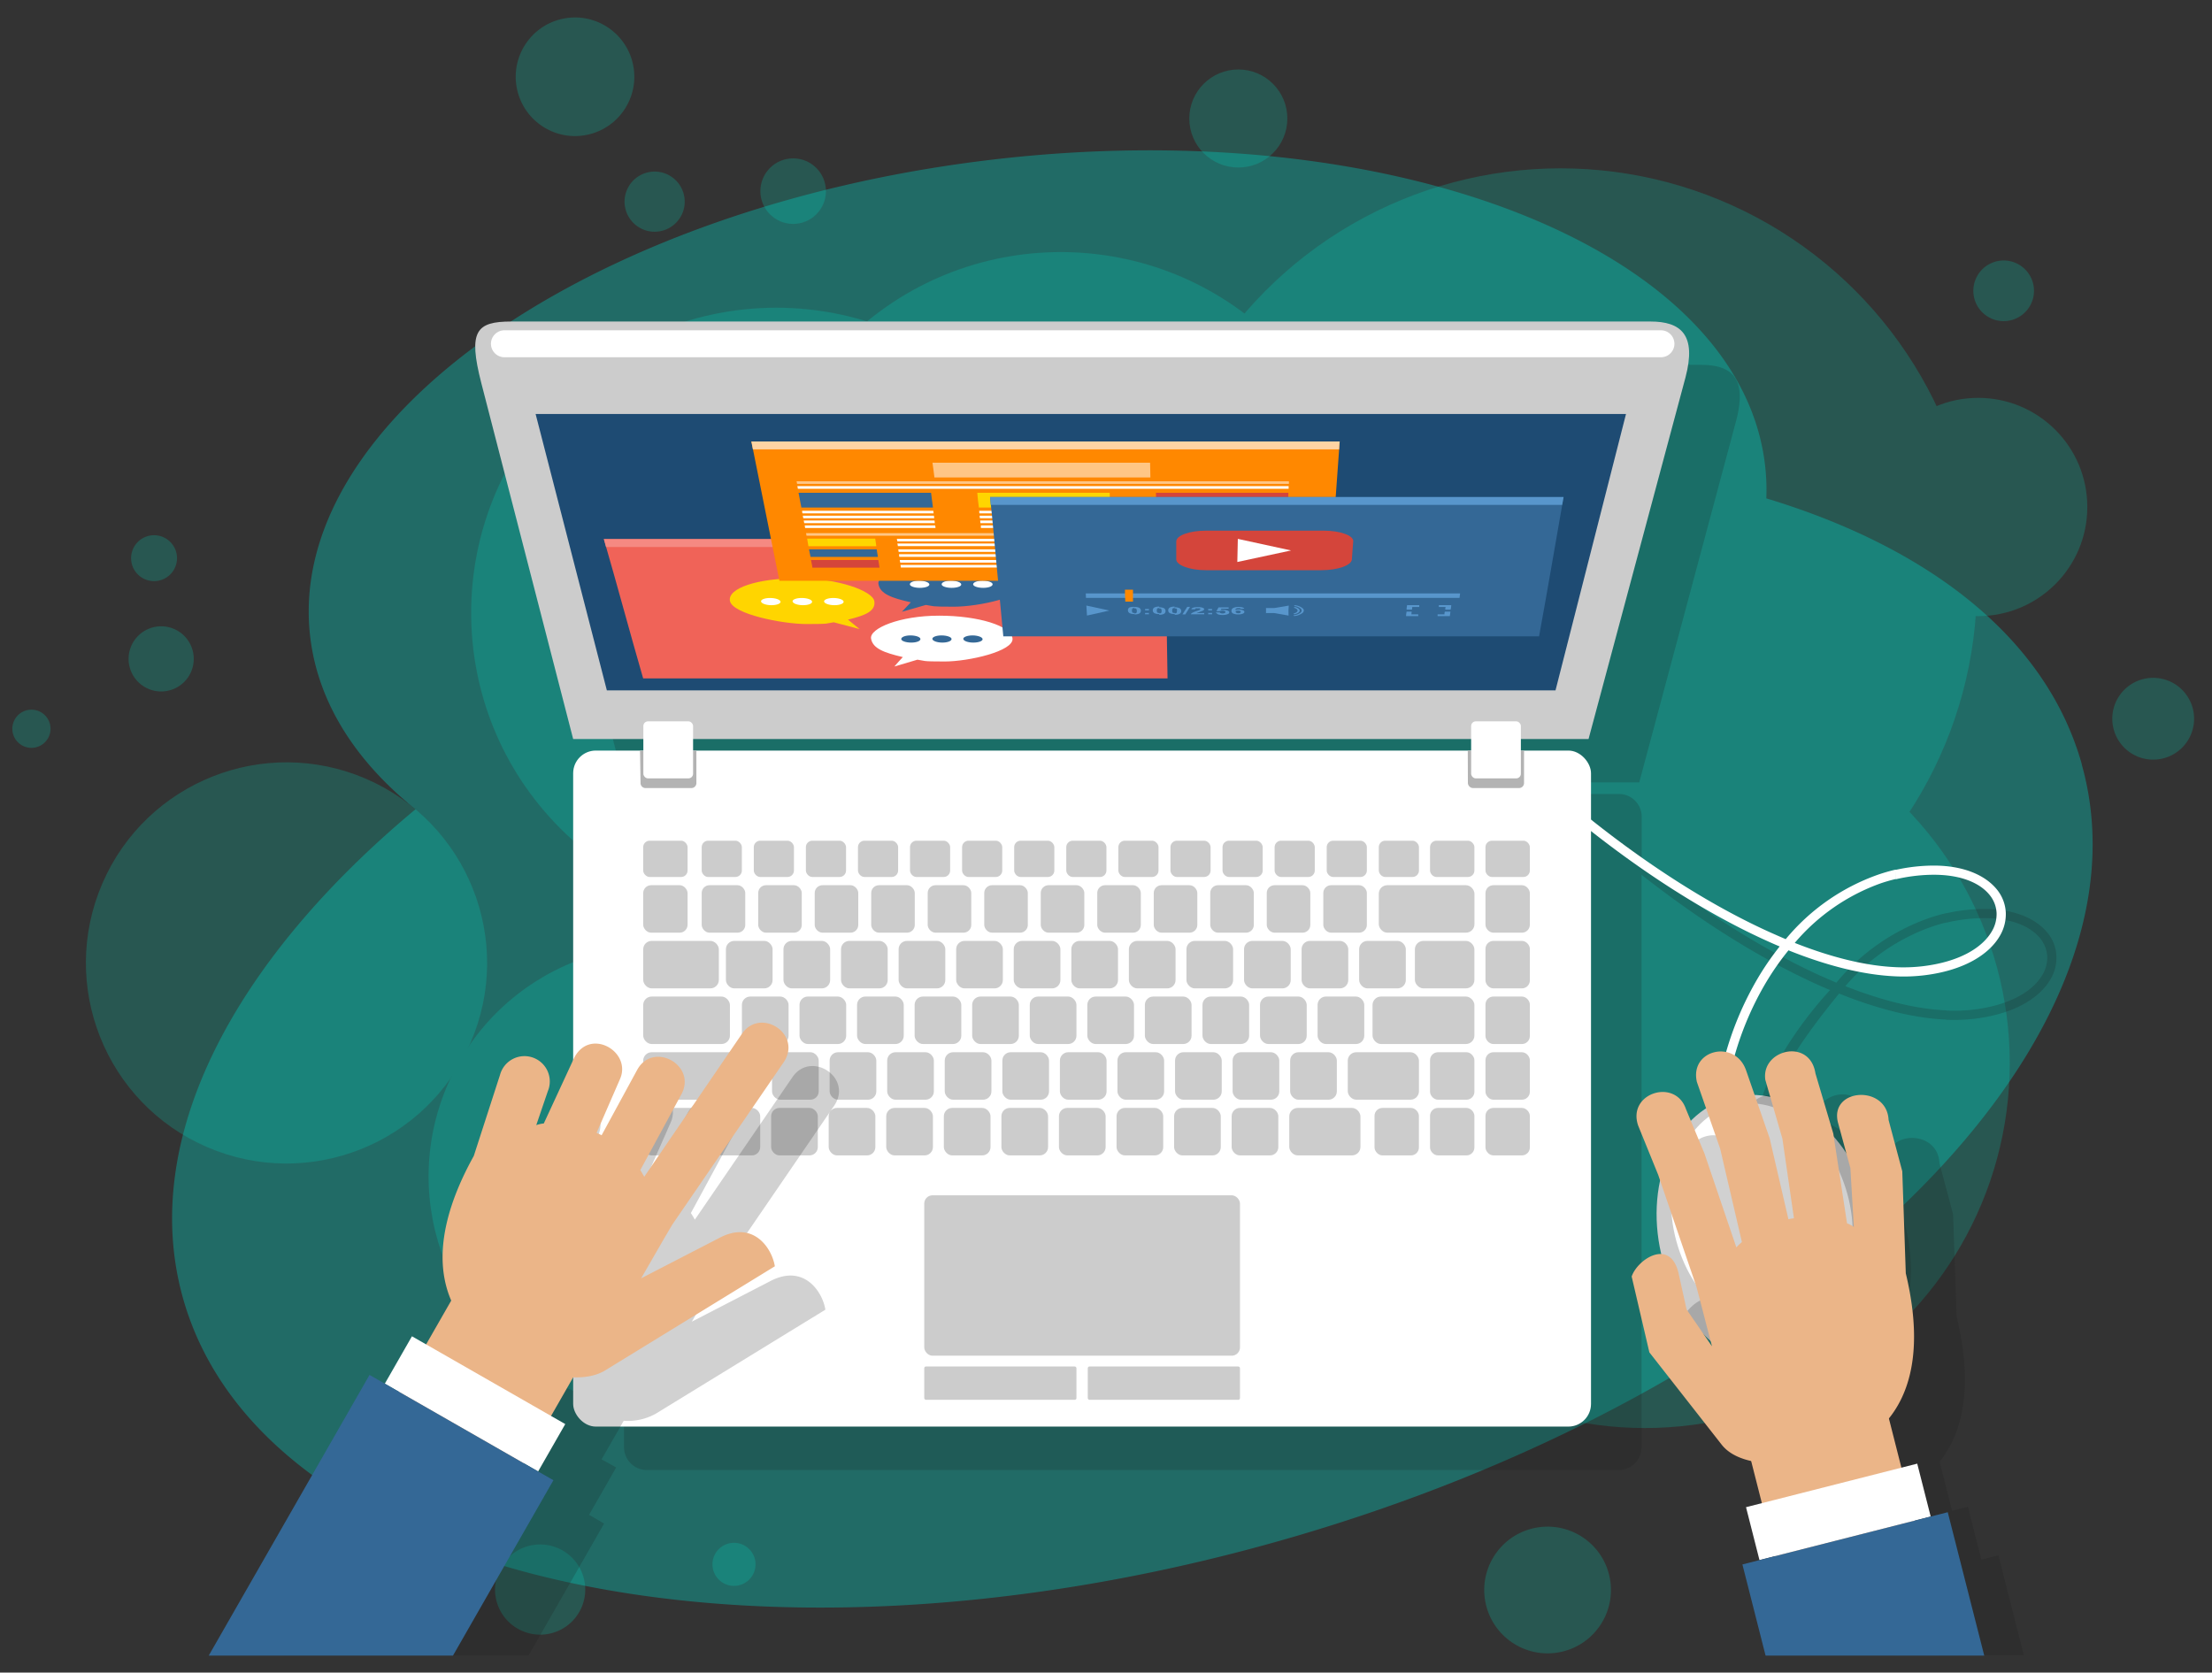 <svg id="Capa_1" data-name="Capa 1" xmlns="http://www.w3.org/2000/svg" viewBox="0 0 441.23 333.66"><rect x="0" y="0" width="441.23" height="333.66" fill="#333333" stroke="none"/><defs><style>.cls-1{opacity:0.22;}.cls-2{fill:#00d6b9;}.cls-3{fill:#00d5c5;opacity:0.35;}.cls-4{fill:#1a1a1a;opacity:0.2;}.cls-10,.cls-12,.cls-13,.cls-14,.cls-15,.cls-16,.cls-17,.cls-18,.cls-19,.cls-20,.cls-23,.cls-4,.cls-6,.cls-7,.cls-8{fill-rule:evenodd;}.cls-5,.cls-7{fill:#fff;}.cls-11,.cls-6{fill:#ccc;}.cls-8,.cls-9{fill:#b3b3b3;}.cls-10{fill:#1e4b73;}.cls-12{fill:#f06358;}.cls-13{fill:#f58982;}.cls-14{fill:#346896;}.cls-15{fill:#ffd500;}.cls-16{fill:#f80;}.cls-17{fill:#ffd4a3;}.cls-18{fill:#ffc685;}.cls-19{fill:#d4453b;}.cls-20,.cls-21{fill:#5896cc;}.cls-22,.cls-23{fill:#ebb588;}</style></defs><g class="cls-1"><circle class="cls-2" cx="328.09" cy="212.08" r="72.8"/><circle class="cls-2" cx="311.27" cy="116.65" r="83.07"/><circle class="cls-2" cx="211.59" cy="111.16" r="60.88" transform="translate(-16.63 182.18) rotate(-45)"/><circle class="cls-2" cx="154.86" cy="122.27" r="60.88" transform="translate(-41.1 145.31) rotate(-45)"/><circle class="cls-2" cx="57.15" cy="192.1" r="40.01" transform="translate(-141.88 168.53) rotate(-66.68)"/><circle class="cls-2" cx="131.62" cy="234.7" r="46.11" transform="translate(-136.02 262.65) rotate(-66.68)"/><circle class="cls-2" cx="247.01" cy="23.64" r="9.78"/><circle class="cls-2" cx="158.21" cy="38.13" r="6.54"/><circle class="cls-2" cx="114.7" cy="15.31" r="11.83" transform="translate(-0.46 26.66) rotate(-13.23)"/><path class="cls-2" d="M124.69,39.09a6,6,0,1,0,4.74-4.75A6,6,0,0,0,124.69,39.09Z"/><path class="cls-2" d="M393.74,56.83a6.05,6.05,0,1,0,4.75-4.75A6.05,6.05,0,0,0,393.74,56.83Z"/><circle class="cls-2" cx="308.71" cy="317.17" r="12.64" transform="translate(-64.82 79.74) rotate(-13.33)"/><circle class="cls-2" cx="146.41" cy="312.07" r="4.3"/><path class="cls-2" d="M116.74,317.1a9,9,0,1,0-9,9A9,9,0,0,0,116.74,317.1Z"/><path class="cls-2" d="M437.66,143.38a8.16,8.16,0,1,0-8.16,8.16A8.16,8.16,0,0,0,437.66,143.38Z"/><circle class="cls-2" cx="394.59" cy="101.14" r="21.77"/><path class="cls-2" d="M38.65,131.45a6.5,6.5,0,1,0-6.5,6.49A6.5,6.5,0,0,0,38.65,131.45Z"/><path class="cls-2" d="M35.31,111.35a4.58,4.58,0,1,0-4.58,4.58A4.58,4.58,0,0,0,35.31,111.35Z"/><path class="cls-2" d="M10.08,145.38a3.81,3.81,0,1,0-3.81,3.81A3.81,3.81,0,0,0,10.08,145.38Z"/><circle class="cls-2" cx="199.53" cy="245.48" r="34.73" transform="translate(-56.84 60.15) rotate(-15.03)"/><circle class="cls-2" cx="255.68" cy="239.63" r="34.73" transform="translate(-53.4 74.52) rotate(-15.03)"/></g><path class="cls-3" d="M415.27,152.49c-7-25-30.2-43.16-62.94-53.07a42.71,42.71,0,0,0-.26-6.68C347,49.65,277.89,22.39,197.75,31.87S56.78,84,61.88,127.06c1.56,13.13,9.05,24.78,21,34.38C46.33,191.87,27.65,227.52,36.51,259c15.83,56.25,113.44,78,218,48.59s176.55-98.88,160.73-155.12"/><path class="cls-4" d="M388.24,182.19a34,34,0,0,1,7.05-.85c6.55-.13,11,2,13.26,4.91a7.86,7.86,0,0,1,1.65,4.49,8.41,8.41,0,0,1-1.26,4.73c-2.16,3.64-7.16,6.82-15.17,7.77a34.64,34.64,0,0,1-5.53.19v-1.84a33.09,33.09,0,0,0,5.31-.17c7.38-.87,11.92-3.69,13.82-6.88a6.74,6.74,0,0,0,1-3.73,6.23,6.23,0,0,0-1.29-3.46c-1.91-2.51-5.87-4.3-11.77-4.19a33.63,33.63,0,0,0-7.08.9ZM352.4,222.55h0c11.25-2.74,23.46,6.65,27.49,21.43s-1.86,29.45-13.22,32.56-24-6.75-27.94-21.32,1.4-28.26,11.87-32.12c.79-8.39,8.88-19.6,14.45-25.59-.8-.33-1.61-.69-2.42-1.05-11.45-5.16-23.62-12.85-35.19-21.95V288.73a4.54,4.54,0,0,1-4.53,4.52H226V158.39h77.6v-2.31H226V72.79H339.31c6.11,0,9.24,2.63,7,11.14l-19.33,72.15H313.47v2.31h9.47a4.54,4.54,0,0,1,4.53,4.52v9.25c11.78,9.41,24.25,17.35,35.94,22.62,1,.43,1.94.85,2.89,1.25a42.22,42.22,0,0,1,18.44-12.87,34.83,34.83,0,0,1,3.5-1v1.87c-1,.24-2,.52-2.92.84a40.13,40.13,0,0,0-17.23,11.86c7.25,2.86,14.09,4.57,20.15,4.83v1.84c-6.46-.27-13.73-2.12-21.4-5.2C358.54,208.44,354.77,214.47,352.4,222.55ZM226,293.25H129a4.54,4.54,0,0,1-4.52-4.52V162.91a4.53,4.53,0,0,1,4.52-4.52h9.48v-2.31h-14L106.12,85c-2.68-10.4-1-12.25,5.93-12.25H226v83.29h-77.6v2.31H226Z"/><path class="cls-5" d="M378.13,173.53a35.59,35.59,0,0,1,7.05-.85c6.55-.12,11,2,13.27,4.92a7.91,7.91,0,0,1,1.65,4.48,8.55,8.55,0,0,1-1.26,4.74c-2.16,3.63-7.16,6.82-15.18,7.76a34.6,34.6,0,0,1-5.53.19v-1.83a33.15,33.15,0,0,0,5.32-.18c7.38-.87,11.91-3.68,13.81-6.88a6.71,6.71,0,0,0,1-3.72A6.12,6.12,0,0,0,397,178.7c-1.91-2.52-5.87-4.3-11.78-4.19a33.71,33.71,0,0,0-7.08.9Zm-62.52-11.44c12.3,10,25.43,18.5,37.7,24,1,.44,1.93.86,2.89,1.26a42.09,42.09,0,0,1,18.44-12.87,34.69,34.69,0,0,1,3.49-1v1.88c-1,.23-1.95.51-2.91.83A40.22,40.22,0,0,0,358,188.1c7.24,2.86,14.08,4.58,20.14,4.84v1.83c-6.45-.27-13.72-2.11-21.39-5.19a54.21,54.21,0,0,0-4.66,6.72,61.7,61.7,0,0,0-8.41,31.94,50.29,50.29,0,0,0,2.52,15l-1.74.58a52.36,52.36,0,0,1-2.61-15.59,63.6,63.6,0,0,1,8.67-32.9,56,56,0,0,1,4.47-6.52c-.8-.34-1.61-.69-2.42-1.06-12.42-5.59-25.68-14.16-38.11-24.28Z"/><path class="cls-6" d="M102,64.14H329.21c6.1,0,9.24,2.63,7,11.14l-19.34,72.15H114.33L96,76.39C93.33,66,95,64.14,102,64.14Z"/><path class="cls-6" d="M345,219c11.37-3.1,23.87,6.44,27.93,21.32S371,269.8,359.66,272.9s-23.88-6.44-27.94-21.32S333.58,222.13,345,219Z"/><path class="cls-7" d="M345.37,220.58c9.42-2.57,19.77,5.33,23.14,17.65s-1.55,24.39-11,27-19.77-5.33-23.13-17.65S336,223.15,345.37,220.58Z"/><path class="cls-8" d="M345,219l.44-.11L349.23,233l-.88.24-3.84-14.06Z"/><rect class="cls-9" x="345.27" y="222.35" width="6.01" height="17.76" rx="1.35" transform="translate(-48.62 99.94) rotate(-15.28)"/><rect class="cls-5" x="346.62" y="223.41" width="3.31" height="15.64" rx="0.74" transform="translate(-48.59 99.85) rotate(-15.26)"/><path class="cls-7" d="M100.62,65.89H331.26A2.7,2.7,0,0,1,334,68.58h0a2.7,2.7,0,0,1-2.69,2.69H100.62a2.7,2.7,0,0,1-2.69-2.69h0A2.7,2.7,0,0,1,100.62,65.89Z"/><rect class="cls-5" x="114.33" y="149.73" width="203.03" height="134.86" rx="4.52"/><path class="cls-8" d="M127.67,149.73h11.24v6.43a1,1,0,0,1-1,1.05h-9.14a1,1,0,0,1-1-1.05Z"/><path class="cls-8" d="M292.78,149.73H304v6.43a1,1,0,0,1-1,1.05h-9.14a1.06,1.06,0,0,1-1.06-1.05Z"/><polygon class="cls-10" points="324.34 82.59 310.28 137.72 121.05 137.72 106.84 82.59 324.34 82.59"/><rect class="cls-5" x="128.33" y="143.9" width="9.92" height="11.38" rx="0.93"/><rect class="cls-5" x="293.45" y="143.9" width="9.92" height="11.38" rx="0.93"/><rect class="cls-11" x="296.31" y="167.71" width="8.85" height="7.24" rx="1.29"/><rect class="cls-11" x="296.31" y="176.59" width="8.85" height="9.47" rx="1.58"/><rect class="cls-11" x="296.31" y="187.7" width="8.85" height="9.47" rx="1.58"/><rect class="cls-11" x="296.31" y="198.8" width="8.85" height="9.47" rx="1.58"/><rect class="cls-11" x="296.31" y="209.91" width="8.85" height="9.47" rx="1.58"/><rect class="cls-11" x="296.31" y="221.02" width="8.85" height="9.47" rx="1.58"/><rect class="cls-11" x="285.25" y="167.71" width="8.85" height="7.24" rx="1.29"/><rect class="cls-11" x="275.03" y="176.59" width="19.08" height="9.47" rx="1.69"/><rect class="cls-11" x="282.23" y="187.7" width="11.87" height="9.47" rx="1.69"/><rect class="cls-11" x="273.78" y="198.8" width="20.32" height="9.47" rx="1.69"/><rect class="cls-11" x="285.25" y="209.91" width="8.85" height="9.47" rx="1.58"/><rect class="cls-11" x="285.25" y="221.02" width="8.85" height="9.47" rx="1.58"/><rect class="cls-11" x="275.03" y="167.71" width="8.01" height="7.24" rx="1.29"/><rect class="cls-11" x="264.64" y="167.71" width="8.01" height="7.24" rx="1.29"/><rect class="cls-11" x="254.25" y="167.71" width="8.01" height="7.24" rx="1.29"/><rect class="cls-11" x="243.86" y="167.71" width="8.01" height="7.24" rx="1.29"/><rect class="cls-11" x="233.47" y="167.71" width="8.01" height="7.24" rx="1.29"/><rect class="cls-11" x="223.08" y="167.71" width="8.01" height="7.24" rx="1.29"/><rect class="cls-11" x="212.69" y="167.71" width="8.01" height="7.24" rx="1.29"/><rect class="cls-11" x="202.3" y="167.71" width="8.01" height="7.24" rx="1.29"/><rect class="cls-11" x="191.91" y="167.71" width="8.01" height="7.24" rx="1.29"/><rect class="cls-11" x="181.52" y="167.71" width="8.01" height="7.24" rx="1.29"/><rect class="cls-11" x="171.14" y="167.71" width="8.01" height="7.24" rx="1.29"/><rect class="cls-11" x="160.75" y="167.71" width="8.01" height="7.24" rx="1.29"/><rect class="cls-11" x="150.36" y="167.71" width="8.01" height="7.24" rx="1.29"/><rect class="cls-11" x="139.97" y="167.71" width="8.01" height="7.24" rx="1.29"/><rect class="cls-11" x="128.3" y="167.71" width="8.85" height="7.24" rx="1.29"/><rect class="cls-11" x="263.96" y="176.59" width="8.69" height="9.47" rx="1.55"/><rect class="cls-11" x="252.68" y="176.59" width="8.69" height="9.47" rx="1.55"/><rect class="cls-11" x="241.41" y="176.59" width="8.69" height="9.47" rx="1.55"/><rect class="cls-11" x="230.14" y="176.59" width="8.69" height="9.47" rx="1.55"/><rect class="cls-11" x="218.87" y="176.59" width="8.69" height="9.47" rx="1.55"/><rect class="cls-11" x="207.6" y="176.59" width="8.69" height="9.47" rx="1.55"/><rect class="cls-11" x="196.33" y="176.59" width="8.69" height="9.47" rx="1.55"/><rect class="cls-11" x="185.05" y="176.59" width="8.69" height="9.47" rx="1.55"/><rect class="cls-11" x="173.78" y="176.59" width="8.69" height="9.47" rx="1.55"/><rect class="cls-11" x="162.51" y="176.59" width="8.69" height="9.47" rx="1.55"/><rect class="cls-11" x="151.24" y="176.59" width="8.69" height="9.47" rx="1.55"/><rect class="cls-11" x="139.97" y="176.59" width="8.69" height="9.47" rx="1.55"/><rect class="cls-11" x="128.3" y="176.59" width="8.85" height="9.47" rx="1.58"/><rect class="cls-11" x="128.3" y="187.7" width="15.09" height="9.47" rx="1.69"/><rect class="cls-11" x="128.3" y="198.8" width="17.3" height="9.47" rx="1.69"/><rect class="cls-11" x="128.3" y="209.91" width="23.34" height="9.47" rx="1.69"/><rect class="cls-11" x="128.3" y="221.02" width="11.67" height="9.47" rx="1.69"/><rect class="cls-11" x="144.8" y="187.7" width="9.31" height="9.47" rx="1.66"/><rect class="cls-11" x="156.28" y="187.7" width="9.31" height="9.47" rx="1.66"/><rect class="cls-11" x="167.76" y="187.7" width="9.31" height="9.47" rx="1.66"/><rect class="cls-11" x="179.25" y="187.7" width="9.31" height="9.47" rx="1.66"/><rect class="cls-11" x="190.73" y="187.7" width="9.31" height="9.47" rx="1.66"/><rect class="cls-11" x="202.21" y="187.7" width="9.31" height="9.47" rx="1.66"/><rect class="cls-11" x="213.7" y="187.7" width="9.31" height="9.47" rx="1.66"/><rect class="cls-11" x="225.18" y="187.7" width="9.31" height="9.47" rx="1.66"/><rect class="cls-11" x="236.66" y="187.7" width="9.31" height="9.47" rx="1.66"/><rect class="cls-11" x="248.15" y="187.7" width="9.31" height="9.47" rx="1.66"/><rect class="cls-11" x="259.63" y="187.7" width="9.31" height="9.47" rx="1.66"/><rect class="cls-11" x="271.11" y="187.7" width="9.31" height="9.47" rx="1.66"/><rect class="cls-11" x="147.99" y="198.8" width="9.31" height="9.47" rx="1.66"/><rect class="cls-11" x="159.48" y="198.8" width="9.31" height="9.47" rx="1.66"/><rect class="cls-11" x="170.96" y="198.8" width="9.31" height="9.47" rx="1.66"/><rect class="cls-11" x="182.44" y="198.8" width="9.31" height="9.47" rx="1.66"/><rect class="cls-11" x="193.92" y="198.8" width="9.31" height="9.47" rx="1.66"/><rect class="cls-11" x="205.41" y="198.8" width="9.31" height="9.47" rx="1.66"/><rect class="cls-11" x="216.89" y="198.8" width="9.31" height="9.47" rx="1.66"/><rect class="cls-11" x="228.37" y="198.8" width="9.31" height="9.47" rx="1.66"/><rect class="cls-11" x="239.86" y="198.8" width="9.31" height="9.47" rx="1.66"/><rect class="cls-11" x="251.34" y="198.8" width="9.31" height="9.47" rx="1.66"/><rect class="cls-11" x="262.82" y="198.8" width="9.31" height="9.47" rx="1.66"/><rect class="cls-11" x="154" y="209.91" width="9.31" height="9.47" rx="1.66"/><rect class="cls-11" x="165.49" y="209.91" width="9.31" height="9.47" rx="1.66"/><rect class="cls-11" x="176.97" y="209.91" width="9.31" height="9.47" rx="1.66"/><rect class="cls-11" x="188.45" y="209.91" width="9.31" height="9.47" rx="1.66"/><rect class="cls-11" x="199.94" y="209.91" width="9.31" height="9.47" rx="1.66"/><rect class="cls-11" x="211.42" y="209.91" width="9.31" height="9.47" rx="1.66"/><rect class="cls-11" x="222.9" y="209.91" width="9.31" height="9.47" rx="1.66"/><rect class="cls-11" x="234.39" y="209.91" width="9.31" height="9.47" rx="1.66"/><rect class="cls-11" x="245.87" y="209.91" width="9.31" height="9.47" rx="1.66"/><rect class="cls-11" x="257.35" y="209.91" width="9.31" height="9.47" rx="1.66"/><rect class="cls-11" x="268.84" y="209.91" width="14.2" height="9.47" rx="1.69"/><rect class="cls-11" x="142.33" y="221.02" width="9.31" height="9.47" rx="1.66"/><rect class="cls-11" x="153.82" y="221.02" width="9.31" height="9.47" rx="1.66"/><rect class="cls-11" x="165.3" y="221.02" width="9.31" height="9.47" rx="1.66"/><rect class="cls-11" x="176.78" y="221.02" width="9.31" height="9.47" rx="1.66"/><rect class="cls-11" x="188.27" y="221.02" width="9.31" height="9.47" rx="1.66"/><rect class="cls-11" x="199.75" y="221.02" width="9.31" height="9.47" rx="1.66"/><rect class="cls-11" x="211.23" y="221.02" width="9.31" height="9.47" rx="1.66"/><rect class="cls-11" x="222.72" y="221.02" width="9.31" height="9.47" rx="1.66"/><rect class="cls-11" x="234.2" y="221.02" width="9.31" height="9.47" rx="1.66"/><rect class="cls-11" x="245.68" y="221.02" width="9.31" height="9.47" rx="1.66"/><rect class="cls-11" x="257.17" y="221.02" width="14.2" height="9.47" rx="1.69"/><rect class="cls-11" x="274.18" y="221.02" width="8.85" height="9.47" rx="1.58"/><rect class="cls-11" x="184.36" y="238.45" width="62.98" height="32" rx="1.65"/><rect class="cls-11" x="184.36" y="272.6" width="30.36" height="6.65" rx="0.34"/><rect class="cls-11" x="216.98" y="272.6" width="30.36" height="6.65" rx="0.34"/><path class="cls-12" d="M120.45,107.54h112.1q.09,6.94.16,13.89c0,4.64.12,9.27.18,13.9H128.29q-2-6.95-3.92-13.9T120.45,107.54Z"/><path class="cls-13" d="M120.45,107.54h112.1c0,.53,0,1,0,1.58H120.89C120.75,108.59,120.61,108.07,120.45,107.54Z"/><path class="cls-14" d="M189.22,111.9c-8.1,0-14.29,2.55-14,4.57s2.76,2.85,6.46,3.68q-.9.94-1.77,1.89l4.77-1.36c1.71.23.65.35,5.59.35s14.18-2,14-4.56S197.31,111.9,189.22,111.9Z"/><path class="cls-7" d="M183.31,115.84c1.08,0,2,.32,2.07.72s-.8.71-1.89.71-2-.32-2-.71S182.23,115.84,183.31,115.84Z"/><path class="cls-7" d="M189.68,115.84c1.09,0,2,.32,2.06.72s-.81.71-1.91.71-2-.32-2-.71S188.58,115.84,189.68,115.84Z"/><path class="cls-7" d="M196,115.84c1.09,0,2,.32,2,.72s-.8.71-1.89.71-2-.32-2-.71S194.94,115.84,196,115.84Z"/><path class="cls-15" d="M159.15,115.35c8,0,14.93,2.55,15.25,4.57s-1.85,2.86-5.25,3.69l2.31,1.89-5.15-1.36c-1.65.22-.51.35-5.41.35s-14.72-2-15.29-4.57S151.12,115.35,159.15,115.35Z"/><path class="cls-7" d="M166.21,119.29c-1.07,0-1.89.33-1.83.72s1,.72,2.07.72,1.89-.32,1.83-.72S167.28,119.29,166.21,119.29Z"/><path class="cls-7" d="M159.91,119.29c-1.09,0-1.91.33-1.81.72s1,.72,2.08.72,1.87-.32,1.81-.72S161,119.29,159.91,119.29Z"/><path class="cls-7" d="M153.6,119.29c-1.07,0-1.89.33-1.79.72s1,.72,2.07.72,1.89-.32,1.81-.72S154.68,119.29,153.6,119.29Z"/><path class="cls-7" d="M187.31,122.82c-7.9,0-13.89,2.55-13.56,4.57s2.74,2.85,6.34,3.69c-.58.62-1.15,1.25-1.69,1.88L183,131.6c1.67.23.63.36,5.43.36s13.77-2.05,13.54-4.57S195.2,122.82,187.31,122.82Z"/><path class="cls-14" d="M181.6,126.76c1.07,0,2,.32,2,.72s-.76.71-1.83.71-2-.32-2-.71S180.54,126.76,181.6,126.76Z"/><path class="cls-14" d="M187.81,126.76c1.06,0,2,.32,2,.72s-.79.71-1.83.71-1.94-.32-2-.71S186.74,126.76,187.81,126.76Z"/><path class="cls-14" d="M194,126.76c1,0,1.95.32,2,.72s-.78.71-1.85.71-1.93-.32-2-.71S192.94,126.76,194,126.76Z"/><path class="cls-16" d="M149.88,88.07H267.23q-.51,7-1,13.9c-.31,4.63-.61,9.26-.93,13.89H155.47c-.95-4.63-1.87-9.26-2.8-13.89S150.8,92.71,149.88,88.07Z"/><path class="cls-17" d="M149.88,88.07H267.23c-.06.53-.1,1.05-.12,1.58H150.18C150.06,89.12,150,88.6,149.88,88.07Z"/><path class="cls-18" d="M186,92.31h43.41l.06,2.94H186.39C186.27,94.27,186.15,93.29,186,92.31Z"/><path class="cls-18" d="M159,96.53h98.1c0-.17,0-.34,0-.52H158.89C158.91,96.19,159,96.36,159,96.53Z"/><path class="cls-7" d="M159.15,97.5h97.9a4.52,4.52,0,0,1,0-.52h-98C159.09,97.15,159.13,97.33,159.15,97.5Z"/><path class="cls-14" d="M159.29,98.31h26.43c.14,1,.26,2,.38,2.94H159.85C159.67,100.27,159.49,99.29,159.29,98.31Z"/><path class="cls-15" d="M194.94,98.31h26.41c0,1,.08,2,.14,2.94H195.26C195.14,100.27,195,99.29,194.94,98.31Z"/><path class="cls-19" d="M230.58,98.31H257l-.12,2.94H230.64Z"/><path class="cls-7" d="M160.07,102.41h26.16l-.06-.51H160C160,102.07,160,102.24,160.07,102.41Z"/><path class="cls-7" d="M160.24,103.39h26.11l-.06-.52H160.14A4.76,4.76,0,0,0,160.24,103.39Z"/><path class="cls-7" d="M160.42,104.36h26.05l-.06-.52H160.32C160.34,104,160.4,104.19,160.42,104.36Z"/><path class="cls-7" d="M160.6,105.33h26c0-.17,0-.34-.08-.52h-26C160.54,105,160.56,105.16,160.6,105.33Z"/><path class="cls-7" d="M195.36,102.41h26.17a4.35,4.35,0,0,1,0-.51H195.32C195.34,102.07,195.34,102.24,195.36,102.41Z"/><path class="cls-7" d="M195.46,103.39h26.09a4.52,4.52,0,0,0,0-.52H195.4Z"/><path class="cls-7" d="M195.56,104.36h26a4.51,4.51,0,0,1,0-.52H195.52C195.52,104,195.56,104.19,195.56,104.36Z"/><path class="cls-7" d="M195.66,105.33h26a4.61,4.61,0,0,0,0-.52h-26Z"/><path class="cls-7" d="M230.66,102.41h26.15a4.35,4.35,0,0,0,0-.51H230.64A4.35,4.35,0,0,1,230.66,102.41Z"/><path class="cls-7" d="M230.68,103.39h26.09c0-.17,0-.35,0-.52H230.66A4.52,4.52,0,0,0,230.68,103.39Z"/><path class="cls-7" d="M230.68,104.36h26c0-.17,0-.34,0-.52H230.68A4.51,4.51,0,0,1,230.68,104.36Z"/><path class="cls-7" d="M230.72,105.33h26v-.52h-26A4.43,4.43,0,0,0,230.72,105.33Z"/><path class="cls-18" d="M160.88,106.87h95.73a4.52,4.52,0,0,0,0-.52H160.78C160.82,106.52,160.84,106.7,160.88,106.87Z"/><path class="cls-7" d="M179,108h27.68c0-.17,0-.34,0-.52H178.9A4.35,4.35,0,0,0,179,108Z"/><path class="cls-7" d="M179.1,108.94h27.62a4.38,4.38,0,0,0,0-.51H179A4.5,4.5,0,0,1,179.1,108.94Z"/><path class="cls-15" d="M161,107.45h13.58c.06.51.14,1,.22,1.52H161.26C161.18,108.47,161.08,108,161,107.45Z"/><path class="cls-7" d="M228.89,108h27.66c0-.17,0-.34,0-.52H228.87C228.87,107.63,228.89,107.8,228.89,108Z"/><path class="cls-7" d="M228.91,108.94h27.6c0-.17,0-.34,0-.51H228.89A4.35,4.35,0,0,1,228.91,108.94Z"/><path class="cls-19" d="M211,107.45h13.58c0,.51,0,1,0,1.52H211.07C211,108.47,211,108,211,107.45Z"/><path class="cls-7" d="M179.25,110.1H206.8a2.19,2.19,0,0,0,0-.51H179.18C179.21,109.76,179.23,109.93,179.25,110.1Z"/><path class="cls-7" d="M179.39,111.08h27.49c0-.17,0-.35,0-.52H179.33A4.6,4.6,0,0,0,179.39,111.08Z"/><path class="cls-14" d="M161.38,109.59h13.5c.08.5.14,1,.24,1.51H161.68C161.56,110.6,161.48,110.09,161.38,109.59Z"/><path class="cls-7" d="M228.93,110.1h27.54a4.34,4.34,0,0,0,0-.51H228.93Z"/><path class="cls-7" d="M229,111.08h27.46a4.55,4.55,0,0,1,0-.52H229Z"/><path class="cls-15" d="M211.11,109.59h13.5c0,.5,0,1,.06,1.51H211.21C211.17,110.6,211.15,110.09,211.11,109.59Z"/><path class="cls-7" d="M179.57,112.24H207l-.06-.52H179.47C179.51,111.89,179.53,112.07,179.57,112.24Z"/><path class="cls-7" d="M179.69,113.21H207a4.73,4.73,0,0,0,0-.52H179.63Z"/><path class="cls-19" d="M161.77,111.72H175.2l.24,1.52H162.05C162,112.73,161.85,112.23,161.77,111.72Z"/><path class="cls-7" d="M229,112.24h27.38a4.51,4.51,0,0,0,0-.52H229A4.52,4.52,0,0,0,229,112.24Z"/><path class="cls-7" d="M229,113.21h27.32c0-.17,0-.34,0-.52H229Z"/><path class="cls-14" d="M211.25,111.72h13.42l.06,1.52H211.35C211.31,112.73,211.27,112.23,211.25,111.72Z"/><path class="cls-14" d="M197.49,99.15h114.4q-1.22,6.94-2.42,13.89T307,126.94H200.13c-.45-4.64-.86-9.27-1.31-13.9S198,103.78,197.49,99.15Z"/><path class="cls-20" d="M197.49,99.15h114.4c-.1.52-.18,1-.28,1.57h-114C197.61,100.2,197.55,99.67,197.49,99.15Z"/><path class="cls-20" d="M216.58,118.38h74.67l-.12.89H216.62C216.6,119,216.6,118.68,216.58,118.38Z"/><path class="cls-16" d="M226,117.64H224.4c0,.79,0,1.58.07,2.37H226C226,119.22,226,118.43,226,117.64Z"/><path class="cls-19" d="M240.58,105.86h23.47c3.34,0,6,1,5.88,2.15s-.17,2.39-.27,3.59-2.85,2.15-6.11,2.15h-23c-3.24,0-5.91-1-5.92-2.15s0-2.39,0-3.59S237.28,105.86,240.58,105.86Z"/><path class="cls-7" d="M246.91,107.5l10.62,2.31-10.72,2.3C246.83,110.57,246.87,109,246.91,107.5Z"/><path class="cls-20" d="M280.65,120.72h2.45c0,.12,0,.24,0,.36h-1.39l-.06.53h-1.08c0-.3.06-.59.1-.89Zm.94,1.3-.06.53h1.37c0,.12,0,.24,0,.36h-2.43c0-.3.06-.59.1-.89Zm5.43-1.3h2.46c0,.3-.06.59-.12.89h-1.07c0-.18,0-.35.08-.53H287a2.2,2.2,0,0,0,0-.36Zm2.3,1.3-.12.89h-2.44c0-.12,0-.24,0-.36h1.37c0-.18,0-.35.08-.53Z"/><path class="cls-20" d="M257.07,120.81l-2.91.49h-1.63c0,.34,0,.68,0,1h1.63l2.87.5C257,122.15,257,121.48,257.07,120.81Z"/><path class="cls-21" d="M258.28,120.74a2.77,2.77,0,0,1,1.61.65.56.56,0,0,1,.18.46.74.74,0,0,1-.28.45,3.17,3.17,0,0,1-1.65.59,1,1,0,0,1-.14-.15,2.66,2.66,0,0,0,1.39-.5.58.58,0,0,0,.24-.39.66.66,0,0,0-.14-.41,2.39,2.39,0,0,0-1.39-.55Z"/><path class="cls-21" d="M258.28,121.09a1.82,1.82,0,0,1,.62.24h0c.24.14.35.3.35.47s-.11.34-.37.49a2.58,2.58,0,0,1-.68.25l-.22-.14a1.57,1.57,0,0,0,.54-.2.57.57,0,0,0,.32-.4.58.58,0,0,0-.3-.38h0a1.45,1.45,0,0,0-.5-.19Z"/><path class="cls-21" d="M247,122.57v-.23h0a.84.84,0,0,0,.33-.06.23.23,0,0,0,.16-.2.19.19,0,0,0-.14-.21.94.94,0,0,0-.37-.07h0v-.2h.11a2.18,2.18,0,0,1,.81.13c.22.09.33.2.32.34s-.1.27-.34.36a2.47,2.47,0,0,1-.9.14Zm0-1.26v-.23h.09a2.84,2.84,0,0,1,.73.09.55.55,0,0,1,.38.27l-.76,0a.12.12,0,0,0-.1-.12.91.91,0,0,0-.3,0Zm0-.23v.23a.8.8,0,0,0-.39.08c-.1,0-.16.16-.2.33a1.58,1.58,0,0,1,.59-.12v.2a1.09,1.09,0,0,0-.37.06c-.1,0-.16.11-.16.19s.06.16.18.21a.82.82,0,0,0,.35.08v.23h0a2.47,2.47,0,0,1-1-.17.57.57,0,0,1-.36-.57.63.63,0,0,1,.42-.57,2.33,2.33,0,0,1,1-.18Zm-12.7,1.49v-.23h0a.61.61,0,0,0,.24,0,.27.27,0,0,0,.16-.11.68.68,0,0,0,.06-.37.76.76,0,0,0,0-.35.41.41,0,0,0-.18-.13,1,1,0,0,0-.24,0h0v-.23h0a2.13,2.13,0,0,1,.89.15.65.65,0,0,1,0,1.19,1.94,1.94,0,0,1-.87.15Zm1.57,0c.3-.5.64-1,.95-1.51h.56l-.95,1.51Zm4.33-.28v.26h-2.66a.49.49,0,0,1,.26-.28,4.65,4.65,0,0,1,.85-.36,5.06,5.06,0,0,0,.64-.23c.08-.05.15-.12.14-.18a.17.17,0,0,0-.12-.14,1.08,1.08,0,0,0-.4,0,1.2,1.2,0,0,0-.36,0c-.11,0-.15.09-.15.18l-.76,0q.06-.24.42-.33a3.21,3.21,0,0,1,.89-.1,3,3,0,0,1,.9.11c.21.08.35.18.35.29a.31.31,0,0,1-.09.19,1.3,1.3,0,0,1-.3.19c-.1,0-.28.1-.52.18l-.44.16-.18.09Zm.8-.52a1.32,1.32,0,0,0,0-.28h.76a1.31,1.31,0,0,1,0,.28Zm0,.78a1.31,1.31,0,0,0,0-.28h.78v.28Zm1.53-.38.8,0c0,.06.06.12.16.15a1.06,1.06,0,0,0,.37.06,1,1,0,0,0,.4-.07.25.25,0,0,0,.18-.22c0-.09-.06-.16-.16-.2a1.09,1.09,0,0,0-.42-.07,1.51,1.51,0,0,0-.59.11l-.62,0a8.33,8.33,0,0,1,.42-.76h2v.26h-1.44a2,2,0,0,0-.13.25,3.23,3.23,0,0,1,.53,0,2.25,2.25,0,0,1,.84.13c.25.1.35.21.34.35a.41.41,0,0,1-.26.33,2.58,2.58,0,0,1-1.08.19,3.12,3.12,0,0,1-.89-.11C242.71,122.38,242.59,122.29,242.53,122.17Zm-8.23-1.09v.23a.83.83,0,0,0-.24,0,.26.26,0,0,0-.16.12.66.66,0,0,0-.08.36.72.72,0,0,0,.06.36.31.31,0,0,0,.18.12.93.93,0,0,0,.24,0v.23a2.22,2.22,0,0,1-.92-.17.59.59,0,0,1-.35-.58.62.62,0,0,1,.39-.59,2.11,2.11,0,0,1,.88-.15Zm-3.07,1.49v-.23h0a.68.68,0,0,0,.23,0,.26.26,0,0,0,.18-.11.68.68,0,0,0,.06-.37c0-.17,0-.28-.06-.35a.41.41,0,0,0-.2-.13,1,1,0,0,0-.22,0v-.23a2.18,2.18,0,0,1,.9.15.66.66,0,0,1,0,1.19,2.09,2.09,0,0,1-.87.15Zm-4.92-1.49a2.1,2.1,0,0,1,.89.15.66.66,0,0,1,0,1.19,2.11,2.11,0,0,1-.9.15h0v-.23h0a.67.67,0,0,0,.24,0,.24.24,0,0,0,.16-.11.62.62,0,0,0,.06-.37.6.6,0,0,0-.08-.35.33.33,0,0,0-.16-.13.9.9,0,0,0-.25,0v-.23Zm4.92,0v.23h0a1,1,0,0,0-.24,0,.31.31,0,0,0-.16.12.56.56,0,0,0-.08.36.59.59,0,0,0,.08.36.28.28,0,0,0,.18.12.59.59,0,0,0,.23,0v.23a2,2,0,0,1-.93-.17.6.6,0,0,1-.36-.58.61.61,0,0,1,.38-.59,2.06,2.06,0,0,1,.9-.15Zm-2.82.69a.66.66,0,0,0,0-.28h.76a1.31,1.31,0,0,1,0,.28Zm0,.78c0-.09,0-.19,0-.28h.76v.28Zm-2.15-1.47h0v.23h0a.75.75,0,0,0-.23,0,.26.26,0,0,0-.16.12.58.58,0,0,0-.08.36.68.68,0,0,0,.08.36.28.28,0,0,0,.18.12.78.78,0,0,0,.22,0v.23a2,2,0,0,1-.9-.17.61.61,0,0,1-.38-.58.58.58,0,0,1,.38-.59A2.07,2.07,0,0,1,226.3,121.08Z"/><path class="cls-20" d="M216.7,120.8l4.59,1-4.47,1Z"/><path class="cls-4" d="M360.08,330.27l-2.42-9.52,3.41-.87-2.69-10.55,3.16-.81-2.14-8.42a9.94,9.94,0,0,1-5.84-3.25l-14.43-18.41-3.56-15.1c1.12-3.42,7.76-7.86,9.38-.54l1.57,7.11,5.07,7.34c-1.23-4.73-2.24-8.74-3.14-12L340.86,243l-4-9.84c-2.21-6.46,7.41-9.5,9.53-3.3l3.71,8.92,6.39,18.69c.36-.37.73-.73,1.12-1.07l-4.34-18.63L348.6,224.5c-1.51-6.47,7.62-8.62,9.81-2.3l4.7,13.54,3.75,16.09a9.23,9.23,0,0,1,1.1-.19l-2.29-15.88L362.26,224c-.87-6,8.9-8.46,10-1.28l3.57,12,2.74,17.9a6.07,6.07,0,0,1,1.36.73l-.7-11.75-2.44-8.94c-1.9-7,9.71-7.82,10.07-.65l2.72,10.23.7,20.35c3.12,13,1.73,22.66-3.39,29l2.49,9.79,3.16-.8,2.68,10.55,3.41-.86,5.07,19.94Z"/><rect class="cls-22" x="351.68" y="278.98" width="28.72" height="40.09" transform="translate(-62.41 99.44) rotate(-14.27)"/><path class="cls-23" d="M338.35,256.57c.9,3.29,1.9,7.3,3.14,12l-5.07-7.35-1.57-7.1c-1.63-7.32-8.26-2.88-9.38.54L329,269.78l14.42,18.41c3.41,4.35,12.06,4.44,19.53,2.76,15.43-3.47,22.26-15.84,17.2-36.94l-.7-20.35-2.73-10.23c-.35-7.17-12-6.35-10.06.65l2.44,8.94.69,11.74a5.84,5.84,0,0,0-1.36-.72l-2.74-17.9-3.56-12c-1.1-7.17-10.88-4.75-10,1.28l3.41,11.74,2.3,15.88a6.42,6.42,0,0,0-1.1.19L353,227.09l-4.7-13.55c-2.19-6.31-11.32-4.16-9.82,2.3l4.64,13.3,4.34,18.63c-.38.34-.76.69-1.11,1.06L340,230.14l-3.71-8.91c-2.13-6.21-11.74-3.17-9.53,3.3l4,9.84Z"/><rect class="cls-5" x="349.08" y="296.16" width="35.24" height="10.89" transform="translate(-63.03 99.69) rotate(-14.27)"/><polygon class="cls-14" points="352.18 330.27 347.56 312.09 388.52 301.67 395.8 330.27 352.18 330.27"/><path class="cls-4" d="M105.42,330.27l15.08-26.33-3-1.75,5.41-9.44L120,291.13l4.41-7.7a11.42,11.42,0,0,0,6.41-1.42l33.82-20.74c-.58-3.62-4.27-9.17-10.93-5.73L138,263.66c2.45-4.23,4.5-7.82,6.25-10.74l22.12-32.31c3.86-5.64-4.6-11.14-8.3-5.73l-19.47,28.43c-.24-.45-.51-.89-.79-1.32l8.19-15.1c3.19-5.83-5.65-10.73-8.84-4.85l-7.06,13a9.6,9.6,0,0,0-1-.48l4.7-10.68c2.45-5.58-6.32-10.53-9.3-3.91l-5.9,12.76a5.86,5.86,0,0,0-1.51.34l2.3-6.75a5.05,5.05,0,1,0-9.52-3.32l-5.23,16.2c-6.48,11.68-7.73,21.37-4.5,28.84l-5,8.77-2.83-1.62-5.41,9.45-3-1.75L56.7,330.27Z"/><rect class="cls-22" x="76.04" y="263.39" width="40.09" height="28.72" transform="translate(-192.69 223.08) rotate(-60.2)"/><path class="cls-23" d="M134.13,244.26c-1.75,2.93-3.79,6.52-6.24,10.75l15.74-8.13c6.67-3.43,10.35,2.12,10.93,5.73l-33.81,20.75c-4.72,2.89-12.81,1-19.55-2.57-14-7.48-17.22-21.22-6.69-40.2l5.24-16.2a5.05,5.05,0,1,1,9.52,3.31l-2.3,6.75a6.22,6.22,0,0,1,1.5-.33l5.91-12.77c3-6.61,11.75-1.67,9.29,3.92L119,226a6,6,0,0,1,1,.48l7.07-13c3.18-5.88,12-1,8.84,4.84l-8.19,15.1c.28.43.54.88.79,1.33L148,206.23c3.7-5.41,12.15.09,8.29,5.73Z"/><rect class="cls-5" x="89.31" y="262.44" width="10.89" height="35.24" transform="translate(-195.36 223.1) rotate(-60.2)"/><polygon class="cls-14" points="90.36 330.27 110.39 295.29 73.71 274.28 41.64 330.27 90.36 330.27"/></svg>